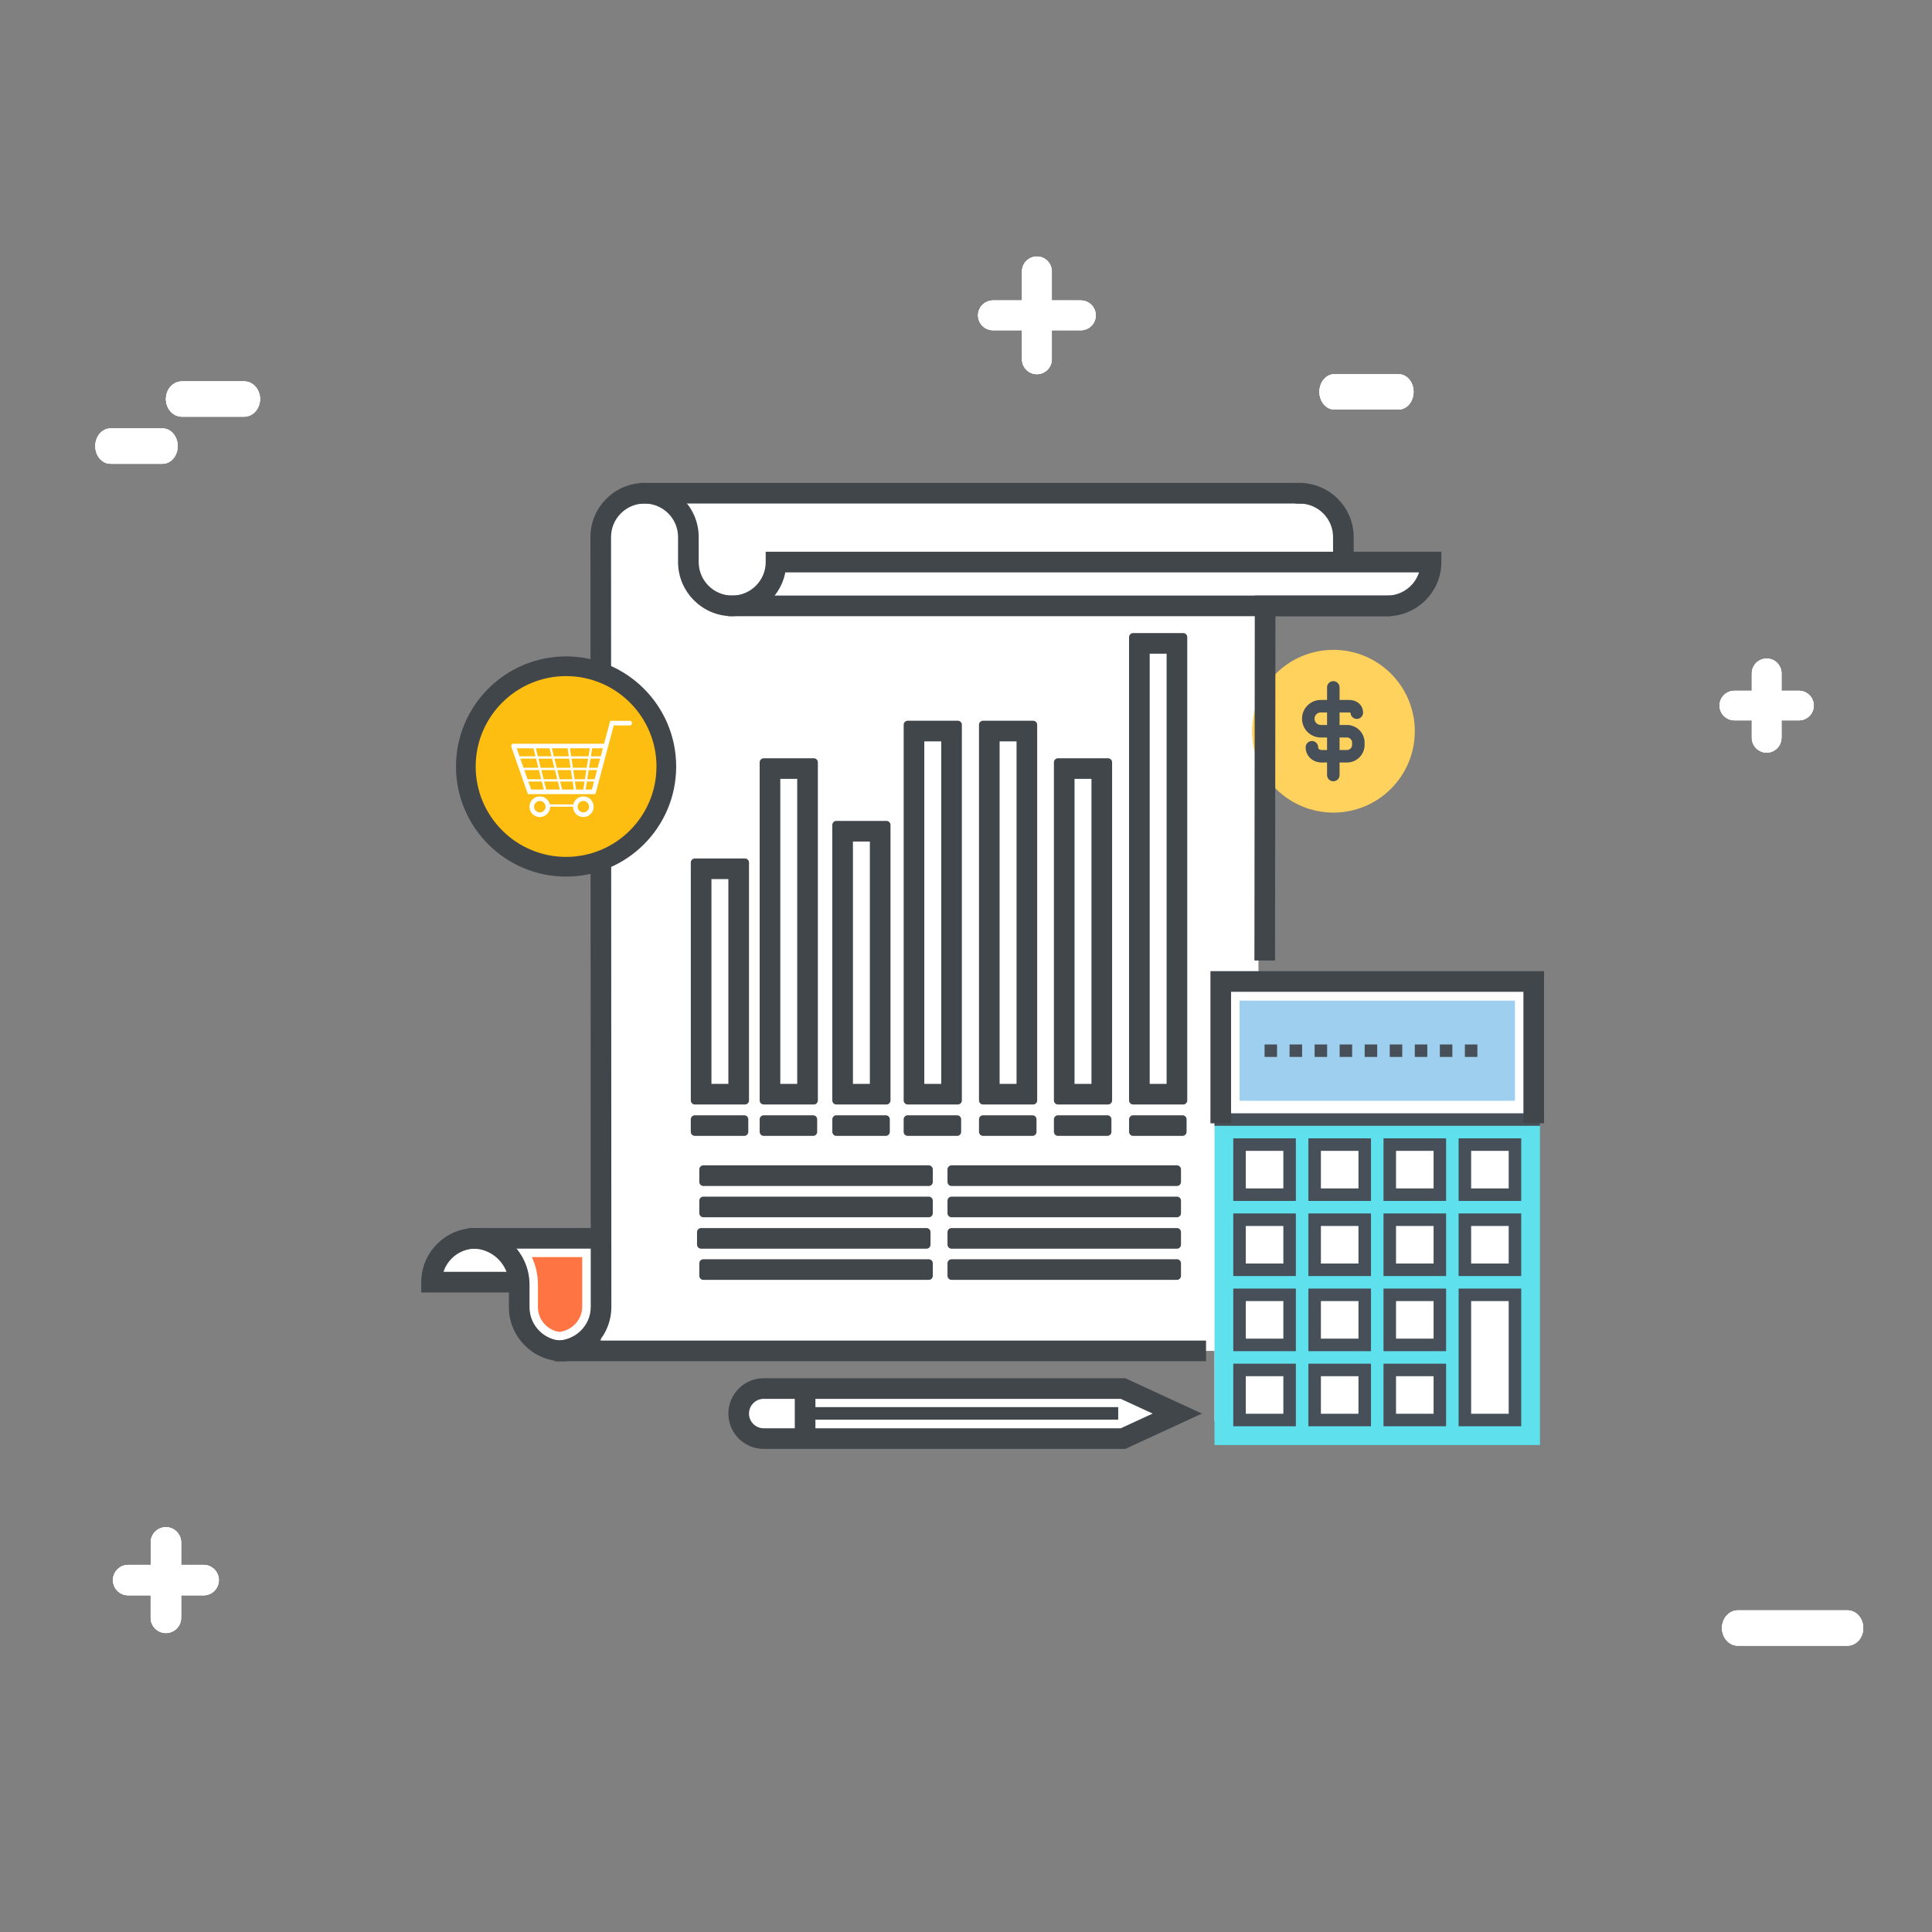 <?xml version="1.0" encoding="utf-8"?>
<!-- Generator: Adobe Illustrator 22.0.1, SVG Export Plug-In . SVG Version: 6.00 Build 0)  -->
<svg version="1.1" id="Layer_1" xmlns="http://www.w3.org/2000/svg" xmlns:xlink="http://www.w3.org/1999/xlink" x="0px" y="0px"
	 viewBox="0 0 50 50" style="enable-background:new 0 0 50 50;" xml:space="preserve">
<rect x="0" y="0" width="50" height="50" fill="#808080" stroke="none"/>
<style type="text/css">
	.st0{fill:#FFFFFF;}
	.st1{fill:#414042;}
	.st2{fill:#9ECFEF;}
	.st3{fill:#FFCE44;}
	.st4{fill:#FFE167;}
	.st5{fill:#F5CC73;}
	.st6{clip-path:url(#SVGID_2_);}
	.st7{clip-path:url(#SVGID_4_);}
	.st8{clip-path:url(#SVGID_6_);}
	.st9{clip-path:url(#SVGID_8_);}
	.st10{clip-path:url(#SVGID_10_);}
	.st11{clip-path:url(#SVGID_12_);}
	.st12{clip-path:url(#SVGID_14_);}
	.st13{clip-path:url(#SVGID_16_);}
	.st14{clip-path:url(#SVGID_18_);}
	.st15{clip-path:url(#SVGID_20_);}
	.st16{clip-path:url(#SVGID_22_);}
	.st17{clip-path:url(#SVGID_24_);}
	.st18{clip-path:url(#SVGID_26_);}
	.st19{clip-path:url(#SVGID_28_);}
	.st20{clip-path:url(#SVGID_30_);}
	.st21{clip-path:url(#SVGID_34_);}
	.st22{clip-path:url(#SVGID_36_);fill:#9ECFEF;}
	.st23{clip-path:url(#SVGID_38_);}
	.st24{clip-path:url(#SVGID_40_);}
	.st25{clip-path:url(#SVGID_42_);}
	.st26{clip-path:url(#SVGID_44_);}
	.st27{clip-path:url(#SVGID_46_);fill:#414042;}
	.st28{clip-path:url(#SVGID_38_);fill-rule:evenodd;clip-rule:evenodd;fill:#414042;}
	.st29{clip-path:url(#SVGID_48_);}
	.st30{clip-path:url(#SVGID_52_);}
	.st31{clip-path:url(#SVGID_56_);}
	.st32{clip-path:url(#SVGID_58_);fill:#F77C4B;}
	.st33{clip-path:url(#SVGID_60_);}
	.st34{clip-path:url(#SVGID_62_);fill:#FFFFFF;}
	.st35{clip-path:url(#SVGID_64_);}
	.st36{clip-path:url(#SVGID_66_);fill:#414042;}
	.st37{clip-path:url(#SVGID_68_);}
	.st38{clip-path:url(#SVGID_70_);fill:#414042;}
	.st39{clip-path:url(#SVGID_72_);}
	.st40{clip-path:url(#SVGID_74_);fill:#414042;}
	.st41{clip-path:url(#SVGID_76_);}
	.st42{clip-path:url(#SVGID_78_);fill:#F77C4B;}
	.st43{clip-path:url(#SVGID_80_);}
	.st44{clip-path:url(#SVGID_82_);fill:#FFFFFF;}
	.st45{clip-path:url(#SVGID_84_);}
	.st46{clip-path:url(#SVGID_86_);fill:#FFFFFF;}
	.st47{clip-path:url(#SVGID_88_);}
	.st48{clip-path:url(#SVGID_90_);fill:#414042;}
	.st49{clip-path:url(#SVGID_92_);}
	.st50{clip-path:url(#SVGID_94_);fill:#414042;}
	.st51{clip-path:url(#SVGID_96_);}
	.st52{clip-path:url(#SVGID_98_);fill:#414042;}
	.st53{clip-path:url(#SVGID_100_);}
	.st54{clip-path:url(#SVGID_102_);fill:#414042;}
	.st55{clip-path:url(#SVGID_104_);}
	.st56{clip-path:url(#SVGID_106_);fill:#414042;}
	.st57{fill:#41464B;}
	.st58{fill:#4CBED8;}
	.st59{fill:#FF7443;}
	.st60{fill:none;stroke:#359CDB;stroke-width:0.393;stroke-linecap:round;stroke-linejoin:round;stroke-miterlimit:10;}
	.st61{fill:#AFAFAF;}
	.st62{fill:#FED65C;}
	.st63{clip-path:url(#SVGID_108_);}
	.st64{fill:#4CBDD8;}
	.st65{fill:#F9D264;}
	.st66{fill:#F9BB7D;}
	.st67{fill:#41464B;stroke:#414042;stroke-width:0.4;stroke-linecap:round;stroke-linejoin:round;stroke-miterlimit:10;}
	.st68{clip-path:url(#SVGID_110_);}
	.st69{clip-path:url(#SVGID_112_);}
	.st70{clip-path:url(#SVGID_114_);}
	.st71{clip-path:url(#SVGID_116_);}
	.st72{clip-path:url(#SVGID_118_);}
	.st73{clip-path:url(#SVGID_120_);}
	.st74{clip-path:url(#SVGID_122_);}
	.st75{clip-path:url(#SVGID_124_);fill:#414042;}
	.st76{clip-path:url(#SVGID_126_);}
	.st77{clip-path:url(#SVGID_128_);}
	.st78{clip-path:url(#SVGID_130_);}
	.st79{clip-path:url(#SVGID_132_);}
	.st80{clip-path:url(#SVGID_134_);}
	.st81{clip-path:url(#SVGID_136_);}
	.st82{clip-path:url(#SVGID_138_);}
	.st83{clip-path:url(#SVGID_140_);}
	.st84{clip-path:url(#SVGID_142_);}
	.st85{clip-path:url(#SVGID_144_);}
	.st86{clip-path:url(#SVGID_146_);}
	.st87{clip-path:url(#SVGID_148_);}
	.st88{clip-path:url(#SVGID_150_);}
	.st89{clip-path:url(#SVGID_152_);fill:#FFFFFF;}
	.st90{clip-path:url(#SVGID_154_);}
	.st91{clip-path:url(#SVGID_156_);}
	.st92{clip-path:url(#SVGID_158_);}
	.st93{clip-path:url(#SVGID_160_);}
	.st94{clip-path:url(#SVGID_162_);}
	.st95{clip-path:url(#SVGID_164_);}
	.st96{clip-path:url(#SVGID_166_);}
	.st97{clip-path:url(#SVGID_168_);}
	.st98{clip-path:url(#SVGID_170_);}
	.st99{clip-path:url(#SVGID_172_);}
	.st100{clip-path:url(#SVGID_174_);}
	.st101{clip-path:url(#SVGID_176_);}
	.st102{clip-path:url(#SVGID_178_);}
	.st103{clip-path:url(#SVGID_180_);fill:#414042;}
	.st104{clip-path:url(#SVGID_182_);}
	.st105{clip-path:url(#SVGID_184_);}
	.st106{clip-path:url(#SVGID_186_);}
	.st107{clip-path:url(#SVGID_188_);}
	.st108{clip-path:url(#SVGID_190_);}
	.st109{clip-path:url(#SVGID_192_);}
	.st110{fill:#41464B;stroke:#41464B;stroke-width:0.2;stroke-miterlimit:10;}
	.st111{clip-path:url(#SVGID_194_);}
	.st112{clip-path:url(#SVGID_196_);}
	.st113{clip-path:url(#SVGID_198_);}
	.st114{clip-path:url(#SVGID_200_);}
	.st115{clip-path:url(#SVGID_202_);}
	.st116{clip-path:url(#SVGID_204_);}
	.st117{clip-path:url(#SVGID_206_);}
	.st118{clip-path:url(#SVGID_208_);fill:#414042;}
	.st119{clip-path:url(#SVGID_210_);}
	.st120{clip-path:url(#SVGID_212_);}
	.st121{clip-path:url(#SVGID_214_);}
	.st122{clip-path:url(#SVGID_216_);}
	.st123{clip-path:url(#SVGID_218_);}
	.st124{clip-path:url(#SVGID_220_);}
	.st125{fill:#FFD15D;}
	.st126{fill:#475059;}
	.st127{fill:#41464B;stroke:#41464B;stroke-width:0.223;stroke-linecap:round;stroke-linejoin:round;stroke-miterlimit:10;}
	.st128{fill:#41464B;stroke:#41464B;stroke-width:0.223;stroke-miterlimit:10;}
	.st129{fill:#41464B;stroke:#41464B;stroke-width:0.212;stroke-miterlimit:10;}
	.st130{fill:#5FE0ED;}
	.st131{fill:#48515A;}
	.st132{fill:#41464B;stroke:#41464B;stroke-width:0.21;stroke-miterlimit:10;}
	.st133{fill:#41464B;stroke:#41464B;stroke-width:0.21;stroke-linecap:round;stroke-linejoin:round;stroke-miterlimit:10;}
	.st134{fill:#41464B;stroke:#41464B;stroke-width:0.209;stroke-linecap:round;stroke-linejoin:round;stroke-miterlimit:10;}
	.st135{fill:#FDBE11;}
	.st136{fill:#41464B;stroke:#41464B;stroke-width:0.251;stroke-miterlimit:10;}
	.st137{clip-path:url(#SVGID_222_);}
	.st138{clip-path:url(#SVGID_224_);}
	.st139{clip-path:url(#SVGID_226_);}
	.st140{clip-path:url(#SVGID_228_);}
	.st141{clip-path:url(#SVGID_230_);}
	.st142{clip-path:url(#SVGID_232_);}
	.st143{clip-path:url(#SVGID_234_);}
	.st144{clip-path:url(#SVGID_236_);fill:#414042;}
	.st145{clip-path:url(#SVGID_238_);}
	.st146{clip-path:url(#SVGID_240_);}
	.st147{clip-path:url(#SVGID_242_);}
	.st148{clip-path:url(#SVGID_244_);}
	.st149{clip-path:url(#SVGID_246_);}
	.st150{clip-path:url(#SVGID_248_);}
	.st151{clip-path:url(#SVGID_250_);}
	.st152{clip-path:url(#SVGID_252_);}
	.st153{clip-path:url(#SVGID_254_);}
	.st154{clip-path:url(#SVGID_256_);}
	.st155{clip-path:url(#SVGID_258_);}
	.st156{clip-path:url(#SVGID_260_);}
	.st157{clip-path:url(#SVGID_262_);}
	.st158{clip-path:url(#SVGID_264_);fill:#414042;}
	.st159{clip-path:url(#SVGID_266_);}
	.st160{clip-path:url(#SVGID_268_);}
	.st161{clip-path:url(#SVGID_270_);}
	.st162{clip-path:url(#SVGID_272_);}
	.st163{clip-path:url(#SVGID_274_);}
	.st164{clip-path:url(#SVGID_276_);}
	.st165{fill:#DEDEDD;}
	.st166{fill:#41464B;stroke:#41464B;stroke-width:0.233;stroke-miterlimit:10;}
	.st167{fill:#41464B;stroke:#41464B;stroke-width:0.233;stroke-linecap:round;stroke-linejoin:round;stroke-miterlimit:10;}
	.st168{fill:#F58E70;}
	.st169{clip-path:url(#SVGID_278_);}
	.st170{fill:#41464B;stroke:#41464B;stroke-width:0.232;stroke-miterlimit:10;}
	.st171{fill:#FFB936;}
	.st172{fill:#E6E7E8;}
	.st173{clip-path:url(#SVGID_280_);}
	.st174{clip-path:url(#SVGID_282_);}
	.st175{clip-path:url(#SVGID_284_);}
	.st176{clip-path:url(#SVGID_286_);}
	.st177{clip-path:url(#SVGID_288_);}
	.st178{clip-path:url(#SVGID_290_);}
	.st179{clip-path:url(#SVGID_292_);}
	.st180{clip-path:url(#SVGID_294_);fill:#FFFFFF;}
	.st181{clip-path:url(#SVGID_296_);}
	.st182{clip-path:url(#SVGID_298_);}
	.st183{clip-path:url(#SVGID_300_);}
	.st184{clip-path:url(#SVGID_302_);}
	.st185{clip-path:url(#SVGID_304_);}
	.st186{clip-path:url(#SVGID_306_);}
	.st187{clip-path:url(#SVGID_308_);}
	.st188{clip-path:url(#SVGID_310_);}
	.st189{clip-path:url(#SVGID_312_);}
	.st190{clip-path:url(#SVGID_314_);}
	.st191{clip-path:url(#SVGID_316_);}
	.st192{clip-path:url(#SVGID_318_);}
	.st193{clip-path:url(#SVGID_320_);}
	.st194{clip-path:url(#SVGID_322_);fill:#FFFFFF;}
	.st195{clip-path:url(#SVGID_324_);}
	.st196{clip-path:url(#SVGID_326_);}
	.st197{clip-path:url(#SVGID_328_);}
	.st198{clip-path:url(#SVGID_330_);}
	.st199{clip-path:url(#SVGID_332_);}
	.st200{clip-path:url(#SVGID_334_);}
</style>
<g>
	<polygon class="st0" points="13.135,33.02 11.26,33.02 11.669,32.211 13.06,31.887 	"/>
	<path class="st0" d="M15.392,34.629l-1.118,0.283c-0.514,0-0.999-0.694-0.999-1.209l-0.119-1.894h2.236V34.629z"/>
	<rect x="31.431" y="25.238" class="st0" width="8.092" height="11.527"/>
	<path class="st0" d="M34.714,14.222h-3.264v-1.62h2.288c0.539,0,0.977,0.437,0.977,0.977V14.222z"/>
	<polygon class="st0" points="36.383,15.458 19.782,15.518 19.782,14.42 36.982,14.42 	"/>
	<g>
		<g>
			<g>
				<polygon class="st0" points="29.492,37.16 19.252,37.16 19.252,35.879 29.492,35.879 30.336,36.578 				"/>
				<path class="st0" d="M32.569,34.961H15.552v-21.1c0-0.516,0.418-0.934,0.934-0.934h16.083l2.23,0.904v0.716l-2.23-0.07V34.961z"
					/>
				<path class="st125" d="M32.403,18.924c0-1.163,0.943-2.106,2.106-2.106c1.163,0,2.106,0.943,2.106,2.106
					c0,1.163-0.943,2.106-2.106,2.106C33.346,21.03,32.403,20.087,32.403,18.924"/>
				<path class="st126" d="M34.859,19.734h-0.651c-0.238,0-0.418-0.17-0.418-0.395c0-0.089,0.073-0.162,0.162-0.162
					c0.09,0,0.162,0.073,0.162,0.162c0,0.068,0.079,0.071,0.094,0.071h0.651c0.073,0,0.133-0.06,0.133-0.133v-0.058
					c0-0.073-0.06-0.133-0.133-0.133h-0.677c-0.268,0-0.486-0.218-0.486-0.486s0.218-0.486,0.486-0.486h0.725
					c0.217,0,0.369,0.136,0.369,0.33c0,0.09-0.072,0.162-0.162,0.162c-0.089,0-0.162-0.072-0.162-0.162h0
					c0,0-0.016-0.006-0.045-0.006h-0.725c-0.089,0-0.162,0.073-0.162,0.162s0.073,0.162,0.162,0.162h0.677
					c0.252,0,0.457,0.205,0.457,0.457v0.058C35.316,19.529,35.111,19.734,34.859,19.734"/>
				<path class="st126" d="M34.506,20.22c-0.09,0-0.162-0.072-0.162-0.162V17.79c0-0.09,0.072-0.162,0.162-0.162
					s0.162,0.072,0.162,0.162v2.268C34.668,20.148,34.596,20.22,34.506,20.22"/>
				<path class="st132" d="M34.928,14.546h-0.324v-0.647c0-0.536-0.436-0.972-0.972-0.972v-0.324c0.715,0,1.296,0.582,1.296,1.296
					V14.546z"/>
				<rect x="18.949" y="15.518" class="st132" width="16.951" height="0.324"/>
				<rect x="16.68" y="12.602" class="st132" width="16.951" height="0.324"/>
				<path class="st0" d="M34.28,13.899v0.161H19.597v0.486c0,0.357-0.291,0.648-0.648,0.648s-0.648-0.291-0.648-0.648v-0.647
					c0-0.23-0.048-0.45-0.135-0.648h15.466C33.989,13.251,34.28,13.541,34.28,13.899"/>
				<path class="st132" d="M14.402,35.123v-0.324c0.546,0,0.991-0.436,0.991-0.972v-1.619l-0.008-18.309
					c0-0.715,0.582-1.296,1.296-1.296c0.715,0,1.296,0.582,1.296,1.296v0.647c0,0.536,0.436,0.972,0.972,0.972
					c0.536,0,0.972-0.436,0.972-0.972v-0.162l17.276,0v0.162c0,0.715-0.582,1.296-1.296,1.296h-2.998l-0.01,8.91l-0.324,0
					l0.01-9.234H35.9c0.481,0,0.881-0.351,0.959-0.81l-16.624,0c-0.08,0.638-0.626,1.134-1.286,1.134
					c-0.715,0-1.296-0.582-1.296-1.296v-0.647c0-0.536-0.436-0.972-0.972-0.972c-0.536,0-0.972,0.436-0.972,0.972v0.485
					l0.008,19.443C15.716,34.541,15.127,35.123,14.402,35.123"/>
				<rect x="14.452" y="34.799" class="st132" width="16.655" height="0.324"/>
				<path class="st132" d="M14.571,35.126c-0.715,0-1.296-0.582-1.296-1.296v-0.583c0-0.572-0.466-1.038-1.038-1.038v-0.324
					c0.751,0,1.362,0.611,1.362,1.362v0.583c0,0.536,0.436,0.972,0.972,0.972V35.126z"/>
				<path class="st132" d="M13.386,33.344h-2.379v-0.162c0-0.715,0.582-1.296,1.296-1.296h3.16c0.09,0,0.162,0.072,0.162,0.162
					c0,0.09-0.072,0.162-0.162,0.162h-3.16c-0.481,0-0.881,0.351-0.959,0.81h2.042c0.09,0,0.162,0.072,0.162,0.162
					S13.475,33.344,13.386,33.344"/>
				<path class="st132" d="M29.099,37.393h-9.334c-0.447,0-0.81-0.363-0.81-0.81c0-0.447,0.363-0.81,0.81-0.81h9.334l1.757,0.81
					L29.099,37.393z M19.765,36.097c-0.268,0-0.486,0.218-0.486,0.486c0,0.268,0.218,0.486,0.486,0.486h9.263l1.054-0.486
					l-1.054-0.486H19.765z"/>
				<rect x="20.674" y="36" class="st132" width="0.324" height="1.231"/>
				<rect x="20.836" y="36.416" class="st57" width="8.103" height="0.324"/>
				<path class="st59" d="M13.764,32.534c0.101,0.217,0.158,0.458,0.158,0.713v0.582c0,0.325,0.241,0.595,0.554,0.641
					c0.327-0.038,0.591-0.317,0.591-0.644v-1.293H13.764z"/>
				<path class="st130" d="M31.431,37.398h8.424v-8.424h-8.424V37.398z M33.375,36.75h-1.296v-1.296h1.296V36.75z M33.375,34.806
					h-1.296V33.51h1.296V34.806z M33.375,32.862h-1.296v-1.296h1.296V32.862z M33.375,30.918h-1.296v-1.296h1.296V30.918z
					 M35.319,36.75h-1.296v-1.296h1.296V36.75z M35.319,34.806h-1.296V33.51h1.296V34.806z M35.319,32.862h-1.296v-1.296h1.296
					V32.862z M35.319,30.918h-1.296v-1.296h1.296V30.918z M37.263,36.75h-1.296v-1.296h1.296V36.75z M37.263,34.806h-1.296V33.51
					h1.296V34.806z M37.263,32.862h-1.296v-1.296h1.296V32.862z M37.263,30.918h-1.296v-1.296h1.296V30.918z M39.207,34.806v1.944
					h-1.296v-1.944V33.51h1.296V34.806z M39.207,32.862h-1.296v-1.296h1.296V32.862z M39.207,30.918h-1.296v-1.296h1.296V30.918z"/>
				<path class="st126" d="M33.537,31.08h-1.62v-1.62h1.62V31.08z M32.241,30.756h0.972v-0.972h-0.972V30.756z"/>
				<path class="st126" d="M33.537,33.024h-1.62v-1.62h1.62V33.024z M32.241,32.7h0.972v-0.972h-0.972V32.7z"/>
				<path class="st126" d="M33.537,34.968h-1.62v-1.62h1.62V34.968z M32.241,34.644h0.972v-0.972h-0.972V34.644z"/>
				<path class="st126" d="M33.537,36.912h-1.62v-1.62h1.62V36.912z M32.241,36.588h0.972v-0.972h-0.972V36.588z"/>
				<path class="st126" d="M35.481,31.08h-1.62v-1.62h1.62V31.08z M34.185,30.756h0.972v-0.972h-0.972V30.756z"/>
				<path class="st126" d="M35.481,33.024h-1.62v-1.62h1.62V33.024z M34.185,32.7h0.972v-0.972h-0.972V32.7z"/>
				<path class="st126" d="M35.481,34.968h-1.62v-1.62h1.62V34.968z M34.185,34.644h0.972v-0.972h-0.972V34.644z"/>
				<path class="st126" d="M35.481,36.912h-1.62v-1.62h1.62V36.912z M34.185,36.588h0.972v-0.972h-0.972V36.588z"/>
				<path class="st126" d="M37.425,31.08h-1.62v-1.62h1.62V31.08z M36.129,30.756h0.972v-0.972h-0.972V30.756z"/>
				<path class="st126" d="M37.425,33.024h-1.62v-1.62h1.62V33.024z M36.129,32.7h0.972v-0.972h-0.972V32.7z"/>
				<path class="st126" d="M37.425,34.968h-1.62v-1.62h1.62V34.968z M36.129,34.644h0.972v-0.972h-0.972V34.644z"/>
				<path class="st126" d="M37.425,36.912h-1.62v-1.62h1.62V36.912z M36.129,36.588h0.972v-0.972h-0.972V36.588z"/>
				<path class="st126" d="M39.369,31.08h-1.62v-1.62h1.62V31.08z M38.073,30.756h0.972v-0.972h-0.972V30.756z"/>
				<path class="st126" d="M39.369,33.024h-1.62v-1.62h1.62V33.024z M38.073,32.7h0.972v-0.972h-0.972V32.7z"/>
				<path class="st126" d="M39.369,36.912h-1.62v-3.564h1.62V36.912z M38.073,36.588h0.972v-2.916h-0.972V36.588z"/>
				<rect x="31.431" y="28.812" class="st126" width="8.424" height="0.324"/>
				<rect x="32.079" y="25.896" class="st2" width="7.128" height="2.592"/>
				<path class="st126" d="M38.235,27.354h-0.324V27.03h0.324V27.354z M37.587,27.354h-0.324V27.03h0.324V27.354z M36.939,27.354
					h-0.324V27.03h0.324V27.354z M36.29,27.354h-0.324V27.03h0.324V27.354z M35.642,27.354h-0.324V27.03h0.324V27.354z
					 M34.994,27.354H34.67V27.03h0.324V27.354z M34.346,27.354h-0.324V27.03h0.324V27.354z M33.698,27.354h-0.324V27.03h0.324
					V27.354z M33.05,27.354h-0.323V27.03h0.323V27.354z"/>
				<polygon class="st132" points="39.855,28.966 39.531,28.966 39.531,25.563 31.755,25.563 31.755,28.966 31.431,28.966 
					31.431,25.238 39.855,25.238 				"/>
				<path class="st133" d="M19.279,28.479h-1.296v-6.157h1.296V28.479z M18.307,28.155h0.648v-5.509h-0.648V28.155z"/>
				<path class="st133" d="M22.941,28.479h-1.296V21.35h1.296V28.479z M21.969,28.155h0.648v-6.481h-0.648V28.155z"/>
				<path class="st133" d="M21.061,28.479h-1.296v-8.75h1.296V28.479z M20.089,28.155h0.648v-8.102h-0.648V28.155z"/>
				<path class="st133" d="M24.788,28.479h-1.296v-9.722h1.296V28.479z M23.816,28.155h0.648v-9.074h-0.648V28.155z"/>
				<path class="st133" d="M26.737,28.479h-1.296v-9.722h1.296V28.479z M25.765,28.155h0.648v-9.074h-0.648V28.155z"/>
				<path class="st133" d="M28.676,28.479H27.38v-8.75h1.296V28.479z M27.704,28.155h0.648v-8.102h-0.648V28.155z"/>
				<path class="st133" d="M30.621,28.479h-1.296v-11.99h1.296V28.479z M29.649,28.155h0.648V16.813h-0.648V28.155z"/>
				<rect x="17.982" y="28.968" class="st134" width="1.279" height="0.324"/>
				<rect x="19.765" y="28.968" class="st134" width="1.279" height="0.324"/>
				<rect x="21.645" y="28.968" class="st134" width="1.279" height="0.324"/>
				<rect x="23.491" y="28.968" class="st134" width="1.279" height="0.324"/>
				<rect x="25.441" y="28.968" class="st134" width="1.279" height="0.324"/>
				<rect x="27.38" y="28.968" class="st134" width="1.279" height="0.324"/>
				<rect x="29.325" y="28.968" class="st134" width="1.279" height="0.324"/>
				<rect x="18.203" y="30.264" class="st133" width="5.833" height="0.324"/>
				<rect x="18.203" y="31.074" class="st133" width="5.833" height="0.324"/>
				<rect x="18.144" y="31.887" class="st133" width="5.833" height="0.324"/>
				<rect x="18.203" y="32.694" class="st133" width="5.833" height="0.324"/>
				<rect x="24.626" y="30.264" class="st133" width="5.833" height="0.324"/>
				<rect x="24.626" y="31.074" class="st133" width="5.833" height="0.324"/>
				<rect x="24.626" y="31.887" class="st133" width="5.833" height="0.324"/>
				<rect x="24.626" y="32.694" class="st133" width="5.833" height="0.324"/>
				<g>
					<g>
						<path class="st135" d="M17.245,19.836c0,1.433-1.162,2.595-2.595,2.595c-1.433,0-2.594-1.162-2.594-2.595
							c0-1.433,1.162-2.594,2.594-2.594C16.083,17.242,17.245,18.403,17.245,19.836z"/>
						<path class="st136" d="M14.65,22.561c-1.502,0-2.724-1.222-2.724-2.724c0-1.502,1.222-2.724,2.724-2.724
							c1.502,0,2.724,1.222,2.724,2.724C17.375,21.339,16.153,22.561,14.65,22.561z M14.65,17.372c-1.359,0-2.465,1.106-2.465,2.465
							c0,1.359,1.106,2.465,2.465,2.465c1.359,0,2.465-1.106,2.465-2.465C17.115,18.477,16.009,17.372,14.65,17.372z"/>
					</g>
					<g>
						<path class="st0" d="M16.297,18.655h-0.505l-0.158,0.593h-2.345v0.001c-0.006,0-0.013,0-0.02,0.002
							c-0.031,0.011-0.047,0.045-0.036,0.076l0.429,1.225h1.747l0.474-1.778h0.414c0.033,0,0.059-0.026,0.059-0.059
							C16.356,18.681,16.33,18.655,16.297,18.655z M15.547,19.573h-0.255l0.033-0.207h0.278L15.547,19.573z M15.468,19.87h-0.223
							l0.037-0.237h0.249L15.468,19.87z M15.389,20.166h-0.191l0.037-0.237h0.217L15.389,20.166z M14.549,20.433l-0.052-0.208h0.322
							l0.031,0.208H14.549z M14.135,20.433l-0.052-0.208h0.354l0.052,0.208H14.135z M13.807,19.366l0.052,0.207h-0.414l-0.072-0.207
							H13.807z M14.222,19.366l0.052,0.207h-0.354l-0.052-0.207H14.222z M14.408,19.87l-0.059-0.237h0.382l0.035,0.237H14.408z
							 M14.775,19.929l0.036,0.237h-0.328l-0.059-0.237H14.775z M14.347,19.87h-0.354l-0.06-0.237h0.354L14.347,19.87z
							 M14.79,19.632h0.432l-0.037,0.237h-0.359L14.79,19.632z M14.781,19.573l-0.031-0.207h0.515l-0.033,0.207H14.781z
							 M14.721,19.573h-0.387l-0.052-0.207h0.408L14.721,19.573z M13.873,19.632l0.059,0.237h-0.384l-0.083-0.237H13.873z
							 M13.57,19.929h0.378l0.059,0.237h-0.354L13.57,19.929z M14.009,19.929h0.354l0.059,0.237h-0.354L14.009,19.929z
							 M14.879,20.225h0.25l-0.032,0.203c0,0.002,0,0.003,0,0.005H14.91L14.879,20.225z M14.87,20.166l-0.036-0.237h0.341
							l-0.037,0.237H14.87z M13.673,20.225h0.348l0.052,0.208h-0.327L13.673,20.225z M15.156,20.433l0.033-0.208h0.184l-0.055,0.208
							H15.156z"/>
						<path class="st0" d="M15.097,20.611c-0.127,0-0.233,0.089-0.26,0.207H14.23c-0.027-0.119-0.133-0.207-0.26-0.207
							c-0.147,0-0.267,0.119-0.267,0.267c0,0.147,0.12,0.267,0.267,0.267c0.147,0,0.267-0.119,0.267-0.267h0.593
							c0,0.147,0.119,0.267,0.267,0.267c0.147,0,0.267-0.119,0.267-0.267C15.363,20.73,15.244,20.611,15.097,20.611z M13.97,21.025
							c-0.082,0-0.148-0.066-0.148-0.148c0-0.082,0.067-0.148,0.148-0.148c0.082,0,0.148,0.066,0.148,0.148
							C14.119,20.959,14.052,21.025,13.97,21.025z M15.097,21.025c-0.082,0-0.148-0.066-0.148-0.148
							c0-0.082,0.066-0.148,0.148-0.148c0.082,0,0.148,0.066,0.148,0.148C15.245,20.959,15.178,21.025,15.097,21.025z"/>
					</g>
				</g>
			</g>
		</g>
	</g>
</g>
<g>
	<defs>
		<path id="SVGID_279_" d="M4.688,41.869v-0.582H5.27c0.218,0,0.394-0.177,0.394-0.394c0-0.218-0.177-0.394-0.394-0.394H4.688
			v-0.582c0-0.218-0.177-0.394-0.394-0.394c-0.218,0-0.394,0.177-0.394,0.394v0.582H3.317c-0.218,0-0.394,0.177-0.394,0.394
			c0,0.218,0.177,0.394,0.394,0.394h0.582v0.582c0,0.218,0.177,0.394,0.394,0.394C4.512,42.263,4.688,42.086,4.688,41.869"/>
	</defs>
	<use xlink:href="#SVGID_279_"  style="overflow:visible;fill-rule:evenodd;clip-rule:evenodd;fill:#FFFFFF;"/>
	<clipPath id="SVGID_2_">
		<use xlink:href="#SVGID_279_"  style="overflow:visible;"/>
	</clipPath>
	<g class="st6">
		<defs>
			<rect id="SVGID_281_" x="2.923" y="9.06" width="44.778" height="35.335"/>
		</defs>
		<use xlink:href="#SVGID_281_"  style="overflow:visible;fill:#FFFFFF;"/>
		<clipPath id="SVGID_4_">
			<use xlink:href="#SVGID_281_"  style="overflow:visible;"/>
		</clipPath>
		<g class="st7">
			<rect x="1.4" y="37.998" class="st0" width="5.788" height="5.788"/>
		</g>
	</g>
</g>
<g>
	<defs>
		<path id="SVGID_283_" d="M2.856,12.002h1.353c0.215,0,0.39-0.205,0.39-0.457c0-0.252-0.174-0.457-0.39-0.457H2.856
			c-0.215,0-0.39,0.205-0.39,0.457C2.466,11.798,2.641,12.002,2.856,12.002"/>
	</defs>
	<use xlink:href="#SVGID_283_"  style="overflow:visible;fill-rule:evenodd;clip-rule:evenodd;fill:#FFFFFF;"/>
	<clipPath id="SVGID_6_">
		<use xlink:href="#SVGID_283_"  style="overflow:visible;"/>
	</clipPath>
	<g class="st8">
		<defs>
			<rect id="SVGID_285_" x="2.161" y="-0.487" width="44.778" height="35.335"/>
		</defs>
		<use xlink:href="#SVGID_285_"  style="overflow:visible;fill:#FFFFFF;"/>
		<clipPath id="SVGID_8_">
			<use xlink:href="#SVGID_285_"  style="overflow:visible;"/>
		</clipPath>
		<g class="st9">
			<rect x="0.943" y="9.565" class="st0" width="5.178" height="3.96"/>
		</g>
	</g>
</g>
<g>
	<defs>
		<path id="SVGID_287_" d="M6.319,10.784c0.227,0,0.411-0.205,0.411-0.457c0-0.252-0.184-0.457-0.411-0.457H4.705
			c-0.227,0-0.411,0.205-0.411,0.457c0,0.252,0.184,0.457,0.411,0.457H6.319z"/>
	</defs>
	<use xlink:href="#SVGID_287_"  style="overflow:visible;fill-rule:evenodd;clip-rule:evenodd;fill:#FFFFFF;"/>
	<clipPath id="SVGID_10_">
		<use xlink:href="#SVGID_287_"  style="overflow:visible;"/>
	</clipPath>
	<g class="st10">
		<defs>
			<rect id="SVGID_289_" x="2.161" y="-0.487" width="44.778" height="35.335"/>
		</defs>
		<use xlink:href="#SVGID_289_"  style="overflow:visible;fill:#FFFFFF;"/>
		<clipPath id="SVGID_12_">
			<use xlink:href="#SVGID_289_"  style="overflow:visible;"/>
		</clipPath>
		<g class="st11">
			<rect x="2.771" y="8.347" class="st0" width="5.483" height="3.96"/>
		</g>
	</g>
</g>
<g>
	<defs>
		<path id="SVGID_291_" d="M25.698,8.547h0.751v0.751c0,0.213,0.173,0.386,0.386,0.386c0.213,0,0.386-0.173,0.386-0.386V8.547h0.751
			c0.213,0,0.386-0.173,0.386-0.386c0-0.213-0.173-0.386-0.386-0.386h-0.751V7.024c0-0.213-0.173-0.386-0.386-0.386
			c-0.213,0-0.386,0.173-0.386,0.386v0.751h-0.751c-0.213,0-0.386,0.173-0.386,0.386C25.312,8.375,25.485,8.547,25.698,8.547"/>
	</defs>
	<use xlink:href="#SVGID_291_"  style="overflow:visible;fill-rule:evenodd;clip-rule:evenodd;fill:#FFFFFF;"/>
	<clipPath id="SVGID_14_">
		<use xlink:href="#SVGID_291_"  style="overflow:visible;"/>
	</clipPath>
	<g class="st12">
		<defs>
			<rect id="SVGID_293_" x="2.161" y="6.638" width="44.778" height="35.335"/>
		</defs>
		<use xlink:href="#SVGID_293_"  style="overflow:visible;fill:#FFFFFF;"/>
		<clipPath id="SVGID_16_">
			<use xlink:href="#SVGID_293_"  style="overflow:visible;"/>
		</clipPath>
		<rect x="23.789" y="5.115" style="clip-path:url(#SVGID_16_);fill:#FFFFFF;" width="6.092" height="6.092"/>
	</g>
</g>
<g>
	<defs>
		<path id="SVGID_295_" d="M44.886,18.643h0.451v0.451c0,0.212,0.172,0.384,0.384,0.384c0.212,0,0.384-0.172,0.384-0.384v-0.451
			h0.451c0.212,0,0.384-0.172,0.384-0.383c0-0.212-0.172-0.383-0.384-0.383h-0.451v-0.451c0-0.212-0.172-0.383-0.384-0.383
			c-0.212,0-0.384,0.172-0.384,0.383v0.451h-0.451c-0.212,0-0.384,0.172-0.384,0.383C44.503,18.471,44.675,18.643,44.886,18.643"/>
	</defs>
	<use xlink:href="#SVGID_295_"  style="overflow:visible;fill-rule:evenodd;clip-rule:evenodd;fill:#FFFFFF;"/>
	<clipPath id="SVGID_18_">
		<use xlink:href="#SVGID_295_"  style="overflow:visible;"/>
	</clipPath>
	<g class="st14">
		<defs>
			<rect id="SVGID_297_" x="2.161" y="3.638" width="44.778" height="35.335"/>
		</defs>
		<use xlink:href="#SVGID_297_"  style="overflow:visible;fill:#FFFFFF;"/>
		<clipPath id="SVGID_20_">
			<use xlink:href="#SVGID_297_"  style="overflow:visible;"/>
		</clipPath>
		<g class="st15">
			<rect x="42.98" y="15.518" class="st0" width="5.483" height="5.483"/>
		</g>
	</g>
</g>
<g>
	<defs>
		<path id="SVGID_299_" d="M48.221,42.133c0-0.252-0.183-0.457-0.408-0.457h-2.84c-0.225,0-0.408,0.205-0.408,0.457
			s0.183,0.457,0.408,0.457h2.84C48.039,42.59,48.221,42.386,48.221,42.133"/>
	</defs>
	<use xlink:href="#SVGID_299_"  style="overflow:visible;fill-rule:evenodd;clip-rule:evenodd;fill:#FFFFFF;"/>
	<clipPath id="SVGID_22_">
		<use xlink:href="#SVGID_299_"  style="overflow:visible;"/>
	</clipPath>
	<g class="st16">
		<defs>
			<rect id="SVGID_301_" x="3.443" y="10.911" width="44.778" height="35.335"/>
		</defs>
		<use xlink:href="#SVGID_301_"  style="overflow:visible;fill:#FFFFFF;"/>
		<clipPath id="SVGID_24_">
			<use xlink:href="#SVGID_301_"  style="overflow:visible;"/>
		</clipPath>
		<g class="st17">
			<rect x="43.043" y="40.153" class="st0" width="6.702" height="3.96"/>
		</g>
	</g>
</g>
<g>
	<defs>
		<path id="SVGID_303_" d="M34.532,10.598h1.665c0.213,0,0.386-0.205,0.386-0.457c0-0.252-0.173-0.457-0.386-0.457h-1.665
			c-0.213,0-0.386,0.205-0.386,0.457C34.146,10.394,34.319,10.598,34.532,10.598"/>
	</defs>
	<use xlink:href="#SVGID_303_"  style="overflow:visible;fill-rule:evenodd;clip-rule:evenodd;fill:#FFFFFF;"/>
	<clipPath id="SVGID_26_">
		<use xlink:href="#SVGID_303_"  style="overflow:visible;"/>
	</clipPath>
	<g class="st18">
		<defs>
			<rect id="SVGID_305_" x="2.161" y="6.638" width="44.778" height="35.335"/>
		</defs>
		<use xlink:href="#SVGID_305_"  style="overflow:visible;fill:#FFFFFF;"/>
		<clipPath id="SVGID_28_">
			<use xlink:href="#SVGID_305_"  style="overflow:visible;"/>
		</clipPath>
		<g class="st19">
			<rect x="32.623" y="8.161" class="st0" width="5.483" height="3.96"/>
		</g>
	</g>
</g>
</svg>
